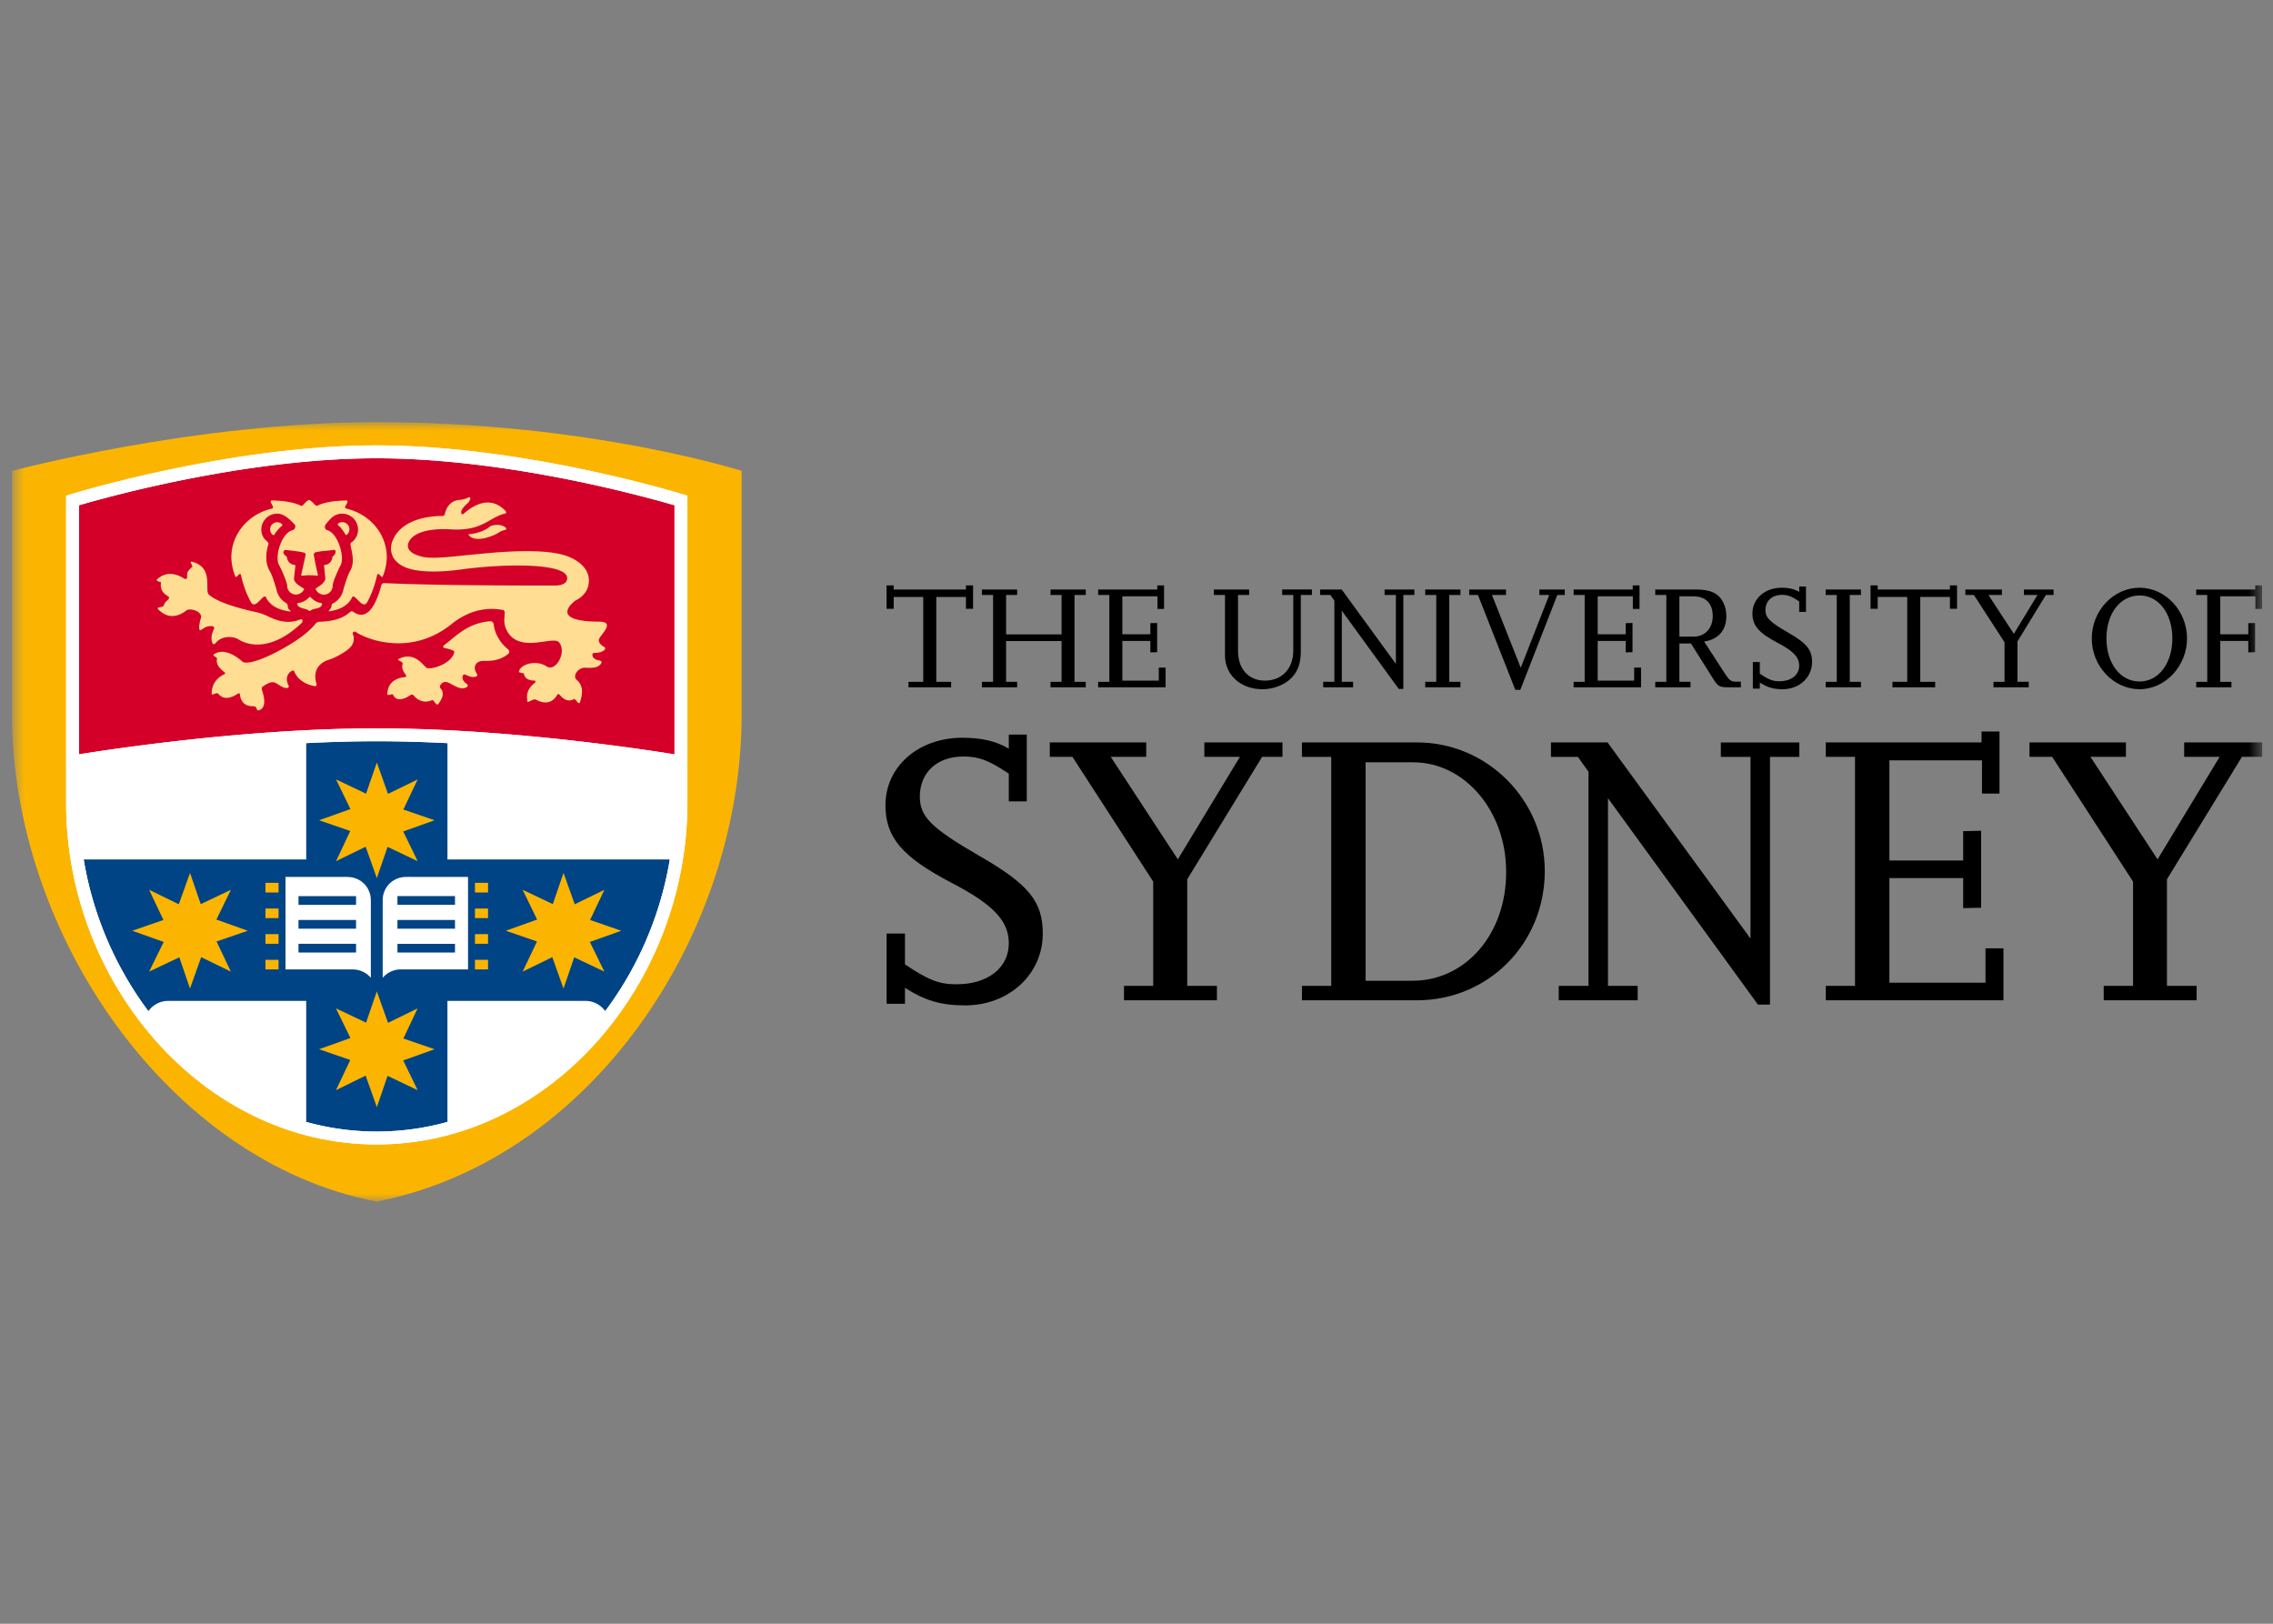 <svg xmlns="http://www.w3.org/2000/svg" width="140" height="100" fill="none"><rect width="100%" height="100%" fill="#808080" stroke="none"/><path fill="#000" d="M54.607 36.052h.438v.254h4.45v-.254h.438v1.44h-.438v-.728h-1.827v5.227h.916v.338h-2.629v-.338h.91v-5.227h-1.82v.729h-.438zM62.65 42.329h-2.172v-.338h.688v-5.347h-.687v-.337h2.17v.337h-.68v2.427h3.417v-2.427h-.68v-.337h2.17v.337h-.694v5.347h.694v.338h-2.17v-.338h.68v-2.51h-3.418v2.51h.681zM71.279 36.052h.418v1.45h-.405v-.776h-2.164v2.335h1.726v-.683l.418-.01v1.798l-.418.01v-.703h-1.726v2.446h2.245v-.804h.418v1.214h-4.153v-.338h.688v-5.347h-.688v-.338h3.64z"/><mask id="a" width="140" height="48" x="0" y="26" maskUnits="userSpaceOnUse" style="mask-type:luminance"><path fill="#fff" d="M139.335 26H.741v48h138.594z"/></mask><g mask="url(#a)"><path fill="#000" d="M80.805 36.644h-.685v3.476c0 .976-.347 1.606-1.103 2.017-.384.2-.822.309-1.269.309-1.321 0-2.298-.876-2.298-2.071v-3.732h-.684v-.338h2.171v.338h-.684v3.449c0 1.104.646 1.825 1.66 1.825 1.04 0 1.742-.74 1.742-1.835v-3.44h-.683v-.338h1.833z"/></g><mask id="b" width="140" height="48" x="0" y="26" maskUnits="userSpaceOnUse" style="mask-type:luminance"><path fill="#fff" d="M139.335 26H.741v48h138.594z"/></mask><g mask="url(#b)"><path fill="#000" d="M82.187 41.99v-5l-.243-.346h-.633v-.337h1.328l3.337 4.58v-4.243h-.695v-.337h1.834v.337h-.68v5.785h-.284l-3.506-4.817v4.378h.695v.339H81.5v-.339z"/></g><mask id="c" width="140" height="48" x="0" y="26" maskUnits="userSpaceOnUse" style="mask-type:luminance"><path fill="#fff" d="M139.335 26H.741v48h138.594z"/></mask><g mask="url(#c)"><path fill="#000" d="M89.953 36.643h-.688v5.348h.688v.337h-2.17v-.337h.68v-5.348h-.68v-.337h2.17z"/></g><mask id="d" width="140" height="48" x="0" y="26" maskUnits="userSpaceOnUse" style="mask-type:luminance"><path fill="#fff" d="M139.335 26H.741v48h138.594z"/></mask><g mask="url(#d)"><path fill="#000" d="m93.667 41.125 1.753-4.481h-.606v-.337h1.564v.337h-.459l-2.278 5.84h-.31l-2.3-5.84h-.539v-.337h2.265v.337h-.863z"/></g><mask id="e" width="140" height="48" x="0" y="26" maskUnits="userSpaceOnUse" style="mask-type:luminance"><path fill="#fff" d="M139.335 26H.741v48h138.594z"/></mask><g mask="url(#e)"><path fill="#000" d="M100.564 36.052h.418v1.45h-.411v-.776h-2.164v2.335h1.726v-.683l.418-.01v1.798l-.418.01v-.703h-1.726v2.446h2.245v-.804h.425v1.214h-4.153v-.338h.68v-5.347h-.68v-.338h3.64z"/></g><mask id="f" width="140" height="48" x="0" y="26" maskUnits="userSpaceOnUse" style="mask-type:luminance"><path fill="#fff" d="M139.335 26H.741v48h138.594z"/></mask><g mask="url(#f)"><path fill="#000" d="M107.225 42.328h-.775c-.538 0-.639-.055-.941-.538l-1.359-2.162h-.712v2.362h.684v.338h-2.171v-.337h.684v-5.347h-.684v-.338h2.536c.885 0 1.386.248 1.66.813.119.246.184.52.184.812 0 .885-.493 1.451-1.369 1.579l1.313 2.025c.219.338.366.447.594.447h.355zm-3.787-3.12h.875c.694 0 1.179-.51 1.179-1.26 0-.784-.43-1.223-1.197-1.223h-.857z"/></g><mask id="g" width="140" height="48" x="0" y="26" maskUnits="userSpaceOnUse" style="mask-type:luminance"><path fill="#fff" d="M139.335 26H.741v48h138.594z"/></mask><g mask="url(#g)"><path fill="#000" d="M108.391 42.41h-.429V40.77h.429v.72c.557.374.802.466 1.204.466.73 0 1.222-.384 1.222-.958 0-.52-.355-.904-1.339-1.416-1.151-.602-1.542-1.058-1.542-1.806 0-.903.767-1.58 1.797-1.58.456 0 .793.083 1.084.257v-.329h.42v1.56h-.42v-.647c-.463-.31-.693-.401-1.058-.401-.62 0-1.021.374-1.021.939 0 .466.265.73 1.405 1.388s1.468 1.058 1.468 1.806c0 .95-.783 1.678-1.814 1.678-.575 0-.95-.118-1.405-.41z"/></g><mask id="h" width="140" height="48" x="0" y="26" maskUnits="userSpaceOnUse" style="mask-type:luminance"><path fill="#fff" d="M139.335 26H.741v48h138.594z"/></mask><g mask="url(#h)"><path fill="#000" d="M114.62 36.643h-.687v5.348h.687v.337h-2.171v-.337h.681v-5.348h-.681v-.337h2.171z"/></g><mask id="i" width="140" height="48" x="0" y="26" maskUnits="userSpaceOnUse" style="mask-type:luminance"><path fill="#fff" d="M139.335 26H.741v48h138.594z"/></mask><g mask="url(#i)"><path fill="#000" d="M115.213 36.052h.439v.254h4.449v-.254h.438v1.44h-.438v-.728h-1.827v5.227h.917v.338h-2.629v-.338h.91v-5.227h-1.82v.729h-.439z"/></g><mask id="j" width="140" height="48" x="0" y="26" maskUnits="userSpaceOnUse" style="mask-type:luminance"><path fill="#fff" d="M139.335 26H.741v48h138.594z"/></mask><g mask="url(#j)"><path fill="#000" d="M123.303 36.306v.337h-.829l1.564 2.392 1.456-2.392h-.836v-.337h1.827v.337h-.472l-1.752 2.857v2.49h.694v.338h-2.171v-.337h.681v-2.436l-1.887-2.912h-.526v-.337z"/></g><mask id="k" width="140" height="48" x="0" y="26" maskUnits="userSpaceOnUse" style="mask-type:luminance"><path fill="#fff" d="M139.335 26H.741v48h138.594z"/></mask><g mask="url(#k)"><path fill="#000" d="M128.838 39.326c0-1.716 1.333-3.13 2.946-3.13 1.588 0 2.921 1.423 2.921 3.12s-1.333 3.13-2.921 3.13c-1.604 0-2.946-1.423-2.946-3.12m.903-.008c0 1.541.859 2.654 2.043 2.654 1.168 0 2.018-1.122 2.018-2.654 0-1.533-.85-2.646-2.008-2.646-1.194 0-2.053 1.094-2.053 2.646"/></g><mask id="l" width="140" height="48" x="0" y="26" maskUnits="userSpaceOnUse" style="mask-type:luminance"><path fill="#fff" d="M139.335 26H.741v48h138.594z"/></mask><g mask="url(#l)"><path fill="#000" d="M138.91 36.052h.418v1.45h-.411v-.776h-2.164v2.335h1.726v-.683l.418-.01v1.798l-.418.01v-.703h-1.726v2.518h.688v.338h-2.171v-.338h.681v-5.347h-.681v-.338h3.64z"/></g><mask id="m" width="140" height="48" x="0" y="26" maskUnits="userSpaceOnUse" style="mask-type:luminance"><path fill="#fff" d="M139.335 26H.741v48h138.594z"/></mask><g mask="url(#m)"><path fill="#000" d="M55.74 61.82h-1.131v-4.328h1.13v1.9c1.467.985 2.117 1.226 3.174 1.226 1.924 0 3.222-1.01 3.222-2.525 0-1.37-.937-2.38-3.534-3.728-3.03-1.586-4.064-2.79-4.064-4.77 0-2.382 2.02-4.16 4.737-4.16 1.202 0 2.092.215 2.861.673v-.866h1.107v4.111h-1.107v-1.707c-1.226-.816-1.827-1.056-2.79-1.056-1.635 0-2.691.985-2.691 2.475 0 1.227.696 1.93 3.701 3.666 3.007 1.731 3.872 2.79 3.872 4.762 0 2.5-2.069 4.424-4.785 4.424-1.515 0-2.5-.313-3.703-1.081z"/></g><mask id="n" width="140" height="48" x="0" y="26" maskUnits="userSpaceOnUse" style="mask-type:luminance"><path fill="#fff" d="M139.335 26H.741v48h138.594z"/></mask><g mask="url(#n)"><path fill="#000" d="M70.598 45.722v.89h-2.184l4.132 6.312 3.823-6.312h-2.191v-.89h4.813v.89h-1.254l-4.611 7.538v6.565h1.827v.889h-5.724v-.889h1.8v-6.42l-4.975-7.683H64.66v-.89z"/></g><mask id="o" width="140" height="48" x="0" y="26" maskUnits="userSpaceOnUse" style="mask-type:luminance"><path fill="#fff" d="M139.335 26H.741v48h138.594z"/></mask><g mask="url(#o)"><path fill="#000" d="M80.191 61.604v-.89h1.804V46.613H80.19v-.89h7.094c4.328 0 7.863 3.559 7.863 7.923 0 4.448-3.462 7.959-7.888 7.959zm3.92-1.203h2.887c3.293 0 5.794-2.909 5.769-6.73 0-3.716-2.548-6.723-5.721-6.723h-2.934z"/></g><mask id="p" width="140" height="48" x="0" y="26" maskUnits="userSpaceOnUse" style="mask-type:luminance"><path fill="#fff" d="M139.335 26H.741v48h138.594z"/></mask><g mask="url(#p)"><path fill="#000" d="M97.84 60.714V47.527l-.653-.913h-1.659v-.89h3.486l8.804 12.081V46.614h-1.827v-.89h4.834v.89h-1.807v15.255h-.742l-9.235-12.708v11.553h1.827v.89h-4.861v-.89z"/></g><mask id="q" width="140" height="48" x="0" y="26" maskUnits="userSpaceOnUse" style="mask-type:luminance"><path fill="#fff" d="M139.335 26H.741v48h138.594z"/></mask><g mask="url(#q)"><path fill="#000" d="M122.049 45.05h1.106v3.823h-1.079v-2.045h-5.703v6.167h4.544v-1.807l1.105-.024v4.74l-1.105.025v-1.852h-4.544v6.445h5.919v-2.116h1.106v3.198h-10.942v-.889h1.8V46.612h-1.8v-.89h9.593z"/></g><mask id="r" width="140" height="48" x="0" y="26" maskUnits="userSpaceOnUse" style="mask-type:luminance"><path fill="#fff" d="M139.335 26H.741v48h138.594z"/></mask><g mask="url(#r)"><path fill="#000" d="M130.941 45.722v.89h-2.184l4.133 6.312 3.822-6.312h-2.184v-.89h4.807v.89h-1.248l-4.618 7.538v6.565h1.827v.889h-5.723v-.889h1.807v-6.42l-4.982-7.683h-1.396v-.89z"/></g><mask id="s" width="140" height="48" x="0" y="26" maskUnits="userSpaceOnUse" style="mask-type:luminance"><path fill="#fff" d="M139.335 26H.741v48h138.594z"/></mask><g mask="url(#s)"><path fill="#FBB500" d="M45.68 32.846v11.152c0 13.52-9.206 27.404-22.475 30.002C10.41 71.57.742 57.515.742 43.998V29.001S11.952 26 23.209 26c13.08 0 22.471 3 22.471 3z"/></g><mask id="t" width="140" height="48" x="0" y="26" maskUnits="userSpaceOnUse" style="mask-type:luminance"><path fill="#fff" d="M139.335 26H.741v48h138.594z"/></mask><g mask="url(#t)"><path fill="#fff" d="M23.21 70.482c10.772-.011 19.127-10.004 19.128-21.01V30.529l-.28-.085s-9.707-3.01-18.853-3.013c-9.143.002-18.834 3.009-18.85 3.012l-.282.086v18.945c.002 11.005 8.357 20.998 19.13 21.01"/></g><mask id="u" width="140" height="48" x="0" y="26" maskUnits="userSpaceOnUse" style="mask-type:luminance"><path fill="#fff" d="M139.335 26H.741v48h138.594z"/></mask><g mask="url(#u)"><path fill="#004485" d="M27.559 69.094v-7.452h8.503c.498 0 .941.247 1.215.627a21.5 21.5 0 0 0 3.976-9.336H27.56v-7.166a87 87 0 0 0-4.353-.117c-1.447 0-2.909.044-4.346.116v7.167H5.157a21.5 21.5 0 0 0 3.982 9.34c.272-.382.717-.632 1.22-.632h8.501v7.455c1.39.382 2.84.593 4.343.593v.062h.006v-.062c1.504 0 2.959-.21 4.35-.595"/></g><mask id="v" width="140" height="48" x="0" y="26" maskUnits="userSpaceOnUse" style="mask-type:luminance"><path fill="#fff" d="M139.335 26H.741v48h138.594z"/></mask><g mask="url(#v)"><path fill="#FBB500" d="m32.192 54.801 1.858.881.658-1.921.692 1.93 1.825-.89-.88 1.857 1.92.664-1.934.689.894 1.827-1.857-.88-.66 1.923-.69-1.933-1.826.89.882-1.856-1.923-.66 1.932-.69z"/></g><mask id="w" width="140" height="48" x="0" y="26" maskUnits="userSpaceOnUse" style="mask-type:luminance"><path fill="#fff" d="M139.335 26H.741v48h138.594z"/></mask><g mask="url(#w)"><path fill="#FBB500" d="m14.22 54.801-1.856.881-.661-1.921-.69 1.93-1.827-.89.881 1.857-1.921.664 1.936.689-.896 1.827 1.858-.88.659 1.923.688-1.933 1.828.89-.881-1.856 1.922-.66-1.931-.69z"/></g><mask id="x" width="140" height="48" x="0" y="26" maskUnits="userSpaceOnUse" style="mask-type:luminance"><path fill="#fff" d="M139.335 26H.741v48h138.594z"/></mask><g mask="url(#x)"><path fill="#FBB500" d="m20.694 62.102 1.853.88.663-1.923.69 1.934 1.823-.892-.878 1.857 1.921.66-1.932.691.889 1.828-1.852-.88-.66 1.927-.69-1.94-1.827.893.881-1.856-1.923-.663 1.932-.69z"/></g><mask id="y" width="140" height="48" x="0" y="26" maskUnits="userSpaceOnUse" style="mask-type:luminance"><path fill="#fff" d="M139.335 26H.741v48h138.594z"/></mask><g mask="url(#y)"><path fill="#FBB500" d="m20.697 48.001 1.85.88.663-1.923.687 1.934 1.827-.89-.88 1.854 1.923.661-1.933.691.89 1.828-1.852-.88-.662 1.922-.69-1.932-1.823.89.877-1.858-1.922-.661 1.932-.689z"/></g><mask id="z" width="140" height="48" x="0" y="26" maskUnits="userSpaceOnUse" style="mask-type:luminance"><path fill="#fff" d="M139.335 26H.741v48h138.594z"/></mask><g mask="url(#z)"><path fill="#FBB500" d="M30.06 54.37h-.806v.595h.806z"/></g><mask id="A" width="140" height="48" x="0" y="26" maskUnits="userSpaceOnUse" style="mask-type:luminance"><path fill="#fff" d="M139.335 26H.741v48h138.594z"/></mask><g mask="url(#A)"><path fill="#FBB500" d="M30.06 55.953h-.806v.59h.806z"/></g><mask id="B" width="140" height="48" x="0" y="26" maskUnits="userSpaceOnUse" style="mask-type:luminance"><path fill="#fff" d="M139.335 26H.741v48h138.594z"/></mask><g mask="url(#B)"><path fill="#FBB500" d="M30.06 57.53h-.806v.594h.806z"/></g><mask id="C" width="140" height="48" x="0" y="26" maskUnits="userSpaceOnUse" style="mask-type:luminance"><path fill="#fff" d="M139.335 26H.741v48h138.594z"/></mask><g mask="url(#C)"><path fill="#FBB500" d="M30.06 59.112h-.806v.59h.806z"/></g><mask id="D" width="140" height="48" x="0" y="26" maskUnits="userSpaceOnUse" style="mask-type:luminance"><path fill="#fff" d="M139.335 26H.741v48h138.594z"/></mask><g mask="url(#D)"><path fill="#fff" d="M25.241 54.007c-.07-.01-.15 0-.222 0-.817 0-1.448.632-1.448 1.437v4.774a1.46 1.46 0 0 1 1.116-.515l4.14.002v-5.698zm2.784 4.656H24.48v-.536h3.544zm0-1.47H24.48v-.537h3.544zm0-1.469H24.48v-.538h3.544z"/></g><mask id="E" width="140" height="48" x="0" y="26" maskUnits="userSpaceOnUse" style="mask-type:luminance"><path fill="#fff" d="M139.335 26H.741v48h138.594z"/></mask><g mask="url(#E)"><path fill="#FBB500" d="M17.157 54.37h-.806v.595h.806z"/></g><mask id="F" width="140" height="48" x="0" y="26" maskUnits="userSpaceOnUse" style="mask-type:luminance"><path fill="#fff" d="M139.335 26H.741v48h138.594z"/></mask><g mask="url(#F)"><path fill="#FBB500" d="M17.157 55.953h-.806v.59h.806z"/></g><mask id="G" width="140" height="48" x="0" y="26" maskUnits="userSpaceOnUse" style="mask-type:luminance"><path fill="#fff" d="M139.335 26H.741v48h138.594z"/></mask><g mask="url(#G)"><path fill="#FBB500" d="M17.157 57.53h-.806v.594h.806z"/></g><mask id="H" width="140" height="48" x="0" y="26" maskUnits="userSpaceOnUse" style="mask-type:luminance"><path fill="#fff" d="M139.335 26H.741v48h138.594z"/></mask><g mask="url(#H)"><path fill="#FBB500" d="M17.157 59.112h-.806v.59h.806z"/></g><mask id="I" width="140" height="48" x="0" y="26" maskUnits="userSpaceOnUse" style="mask-type:luminance"><path fill="#fff" d="M139.335 26H.741v48h138.594z"/></mask><g mask="url(#I)"><path fill="#fff" d="M17.585 54.007v5.698l4.141-.002c.447 0 .849.2 1.115.515v-4.775c0-.804-.63-1.436-1.45-1.436-.071 0-.152-.01-.22 0zm.8 4.118h3.545v.537h-3.544zm0-1.469h3.545v.538h-3.544zm0-1.468h3.545v.538h-3.544z"/></g><mask id="J" width="140" height="48" x="0" y="26" maskUnits="userSpaceOnUse" style="mask-type:luminance"><path fill="#fff" d="M139.335 26H.741v48h138.594z"/></mask><g mask="url(#J)"><path fill="#D4002A" d="M23.205 44.858c7.94.001 16.311 1.273 18.34 1.6V31.117c-.273-.079-.736-.213-1.36-.38a85 85 0 0 0-4.294-1.024c-3.535-.746-8.2-1.489-12.686-1.489-6.733-.001-13.855 1.675-16.981 2.513-.625.168-1.088.302-1.359.38v15.34c2.027-.325 10.403-1.598 18.34-1.6"/></g><mask id="K" width="140" height="48" x="0" y="26" maskUnits="userSpaceOnUse" style="mask-type:luminance"><path fill="#fff" d="M139.335 26H.741v48h138.594z"/></mask><g mask="url(#K)"><path fill="#FFDD92" fill-rule="evenodd" d="M31.316 40.258c-.258.226-.717.47-1.445.444-.307-.012-.456.076-.533.168-.045.062-.074.139-.08.155-.041.15.014.313.095.44.08.112.05.184-.071.212-.12.032-.28.035-.591-.116-.137-.066-.176.018-.195.081-.052.153.048.34.252.476.104.092.086.182-.078.239-.275.097-.522-.03-.925-.253-.237-.132-.42-.154-.58.034-.09.106-.082.202-.03.257.158.155.252.467-.14.959-.129.162-.268-.288-.387-.235-.535.25-.973-.077-1.139-.302-.036-.045-.11-.06-.203 0-.267.179-.84.475-1.061-.042-.035-.074-.35.118-.345-.03.011-.855.753-1.015 1.07-1.043q.142-.016.064-.135c-.127-.185-.28-.405-.196-.66.059-.19-.427-.234-.226-.332.977-.487 1.523.446 1.693.547.284.163 1.56-.253 1.715-.945.033-.135-.297-.196-.626-.278-.06-.014-.093-.09.015-.177.775-.576 1.395-1.324 2.795-1.463a.216.216 0 0 1 .243.193c.027.217.084.429.177.628.203.43.446.696.692.892.121.096.107.228.04.286m5.607-1.971c1.026.005.016.85-.036 1.098-.037.18.129.341.29.435.122.063.125.142.035.222-.096.084-.238.16-.583.168-.15.001-.149.096-.137.16.021.159.199.28.444.308.133.035.156.124.038.248-.204.213-.477.213-.94.197-.435-.015-.782.513-.526.734.171.148.524.477.22 1.368-.096.27-.26-.247-.4-.165-.36.214-.674-.056-.838-.25-.07-.084-.134-.086-.181 0-.146.251-.525.696-1.292.281-.167-.089-.51.216-.529.113-.125-.597.181-.951.442-1.136.025-.022.126-.157-.044-.153-.26-.013-.575-.098-.61-.414-.006-.067-.331-.051-.314-.142.076-.439 1.041-.756 1.706-.317.562.373 1.269-.895.76-1.49-.366-.428-2.513.769-3.244-.786-.293-.627.075-1.16-.224-1.204-.298-.042-1.647-.335-3.146.87-2.533 2.038-5.278.928-5.924.474-.1-.032-.2.05-.156.152a.73.73 0 0 1-.067.693c-.264.4-1.174.807-1.335.855-1.066.312-.954 1.13-.842 1.491.033.11-.006.177-.122.157-.326-.06-.984-.26-1.244-.902-.028-.073-.102-.076-.19-.013-.397.282-.257.693-.163.876.035.072.015.14-.079.151-.364.044-.624-.38-.937-.35-.204.02-.442.178-.573.268-.064.04-.072.144-.034.26.398 1.182-.255 1.221-.295 1.2-.047-.025-.02-.222-.21-.252-.641.035-.825-.383-.86-.692-.013-.1-.051-.135-.12-.09-.243.17-.841.503-1.217.014-.055-.07-.233.003-.33.045-.078.033-.081-.095-.078-.135.045-.673.5-.977.752-1.095q.138-.064.029-.147c-.203-.15-.561-.476-.448-.83.02-.066-.299-.192-.219-.25.736-.534 1.683.353 1.804.45.127.1.796.121 2.505-.84 1.086-.61 1.655-1.116 1.965-1.5.038-.046.118-.128.226-.13.688-.023 1.37-.126 1.903-.593.087-.093.178-.038.215-.013.977.68 1.482-.825 1.683-1.514.026-.14.056-.255.204-.262 3.6.173 10.421.148 10.421.148s.9.072.852-.487c-.071-.896-3.791-.878-6.57-.495-1.008.14-2.473.22-3.339-.117-.36-.138-.65-.362-.81-.647-.173-.366-.13-.585-.097-.816a2 2 0 0 1 .242-.533c.712-1.1 2.359-1.186 2.87-1.186.099 0 .16-.041.173-.114.052-.254.242-.84.933-.878.195-.013.392-.086.515-.142.082-.037.134-.016.12.056a.54.54 0 0 1-.165.296c-.484.416-.412.607-.355.662.035.026.078.013.114-.022 1.467-1.278 2.322-.431 2.583-.155.042.05.054.127-.03.148-.997.224-1.38 1.114-3.416.97-.247-.016-1.914-.1-2.444.655-.304.439-.092.849.807 1.047.683.15 2.276-.081 3.027-.143.736-.06 3.94-.46 5.622.022.71.203 1.74.774 1.534 1.85-.133.678-.786.946-.786.946s-1.843 1.298 1.465 1.312m-24.06-1.666c-.287-.253.338-1.682-1.04-2.028-.215-.013.093.256.016.32-.4.333-.295.464-.319.663-.008.1-.113.09-.163.07-.291-.197-1.018-.58-1.682.035-.127.116.253.14.243.205-.083.465.214.716.433.834.071.035.071.124.032.182-.073.078-.25.194-.293.387-.027.131-.491.08-.35.23.708.747 1.434.313 1.718.092.201-.202 1.044.03.914.462-.162.548-.12.817.016.72.217-.14.34-.236.637-.236.058 0 .22.037.155.17-.103.254-.214.483-.112.835.042.15.145.115.203.057.34-.47 1.075-.462 1.433-.233.516.332 1.976.797 3.892-1.034.058-.053.061-.264-.107-.201-.522.205-1.115.254-2.08-.239a4 4 0 0 0-.552-.196c-1.196-.255-2.468-.625-2.994-1.096m15.975-3.716s.838-.029 1.385-.512c0 0 .587-.2.929.11.038.036.046.12-.046.137a1.1 1.1 0 0 0-.398.166c-.3.2-1.497.697-1.87.099m-9.012 4.346c-.103.277-.491.185-.699.355-.023.019-.085.019-.104.005-.205-.175-.59-.09-.716-.39-.01-.023-.01-.072.046-.08.273-.03.516-.164.693-.359.015-.018.062-.035.1.011.16.178.385.307.634.347.03.005.075.031.046.111m-2.452-4.965a.435.435 0 0 0-.736.316c0 .138.063.26.16.342.038.024.083.008.09-.006a2.3 2.3 0 0 1 .482-.555c.018-.016.037-.072.004-.097m.314 3.785c0-.194-.362-1.04-.5-1.268-.288-.502.142-1.979.835-2.152.15-.036.225-.255.109-.369-.29-.287-.62-.647-1.06-.647a.977.977 0 0 0-.975.98c0 .619.474.716.441.888-.19.573-.193 1.2.064 1.642.179.306.315.793.422 1.143.066.36.283.666.589.844.152.09.078.207.142.335.029.062.08.102.118.137.065.05.014.06-.038.053-.457-.057-1.158-.25-1.448-.861-.153-.328-.647.828-.94.276a6 6 0 0 1-.593-1.618c-.076-.327-.281.231-.36.037a3.2 3.2 0 0 1-.244-1.173c0-1.447 1.063-2.66 2.49-2.993.276-.063-.32-.523.07-.502.256.015 1.093.017 1.727.326.12.052.194-.178.436-.332.018-.013.075-.035.119-.002.25.155.338.38.458.327.63-.302 1.46-.302 1.712-.32.405-.025-.208.44.07.502 1.43.333 2.491 1.546 2.491 2.993a3.2 3.2 0 0 1-.245 1.173c-.077.195-.281-.363-.358-.037-.14.59-.283 1.03-.593 1.618-.298.552-.788-.604-.942-.276-.275.582-.923.782-1.376.852-.051.006-.1-.001-.037-.06.023-.023.132-.124.162-.33.004-.022-.01-.055.04-.076.34-.163.598-.48.674-.863.107-.355.253-.862.427-1.174.386-.69-.084-1.527.037-1.713a.97.97 0 0 0 .442-.816.98.98 0 0 0-.977-.98.97.97 0 0 0-.73.33l-.027.027a4 4 0 0 0-.254.296c-.089.114-.069.32.084.361.667.174 1.101 1.675.83 2.163-.121.216-.49 1.025-.49 1.26a.543.543 0 0 1-1.054.191s.01-.017.012-.023c.185-.115.59-.36.59-.613l-.08-.823c.331-.04.485-.22.525-.534q.046-.031.086-.065c.111-.102.184-.375-.053-.336-.338.063-.72.05-1.092.153a.14.14 0 0 0-.095.105c-.016.072.201 1.066.25 1.285.003.025-.012.04-.024.04a9 9 0 0 0-.487-.025c-.064.001-.327.016-.484.029-.016 0-.038-.02-.031-.04.05-.235.267-1.223.267-1.223a.18.18 0 0 0-.023-.12c-.072-.093-1.04-.175-1.17-.201a.15.15 0 0 0-.144.057c-.097.137.071.29.178.353.042.305.203.481.524.521.004.004.01.015.014.016-.01.055-.092.815-.092.82 0 .263.4.485.599.602.01.014.024.03.027.05a.57.57 0 0 1-.502.327.543.543 0 0 1-.543-.547m3.126-3.737c.18.153.33.354.456.577.009.023.057.05.083.027a.435.435 0 0 0-.533-.688c-.018.013-.022.07-.006.084" clip-rule="evenodd"/></g><mask id="L" width="140" height="48" x="0" y="26" maskUnits="userSpaceOnUse" style="mask-type:luminance"><path fill="#fff" d="M139.335 26H.741v48h138.594z"/></mask><g mask="url(#L)"><path fill="#fff" d="M42.058 30.443s-9.706-3.01-18.852-3.013c-9.145.003-18.835 3.008-18.853 3.013l-.28.085v18.944c.002 11.005 8.357 20.998 19.129 21.01v-.794c-5.129 0-9.705-2.393-13.011-6.12s-5.328-8.79-5.325-14.096v-2.21a130 130 0 0 1 5.62-.776c3.54-.419 8.21-.835 12.72-.835 4.506 0 9.178.417 12.72.835 2.78.326 4.852.652 5.62.777v2.21c0 5.304-2.021 10.368-5.325 14.095-3.308 3.727-7.883 6.12-13.012 6.12v.794c10.772-.012 19.128-10.005 19.129-21.01V30.528zM23.205 44.858c-7.937 0-16.313 1.272-18.34 1.6V31.115c.27-.079.734-.212 1.359-.377 3.127-.84 10.249-2.516 16.981-2.514 4.486 0 9.151.742 12.686 1.488a84 84 0 0 1 5.655 1.403v15.343c-2.03-.328-10.401-1.6-18.34-1.6"/></g></svg>